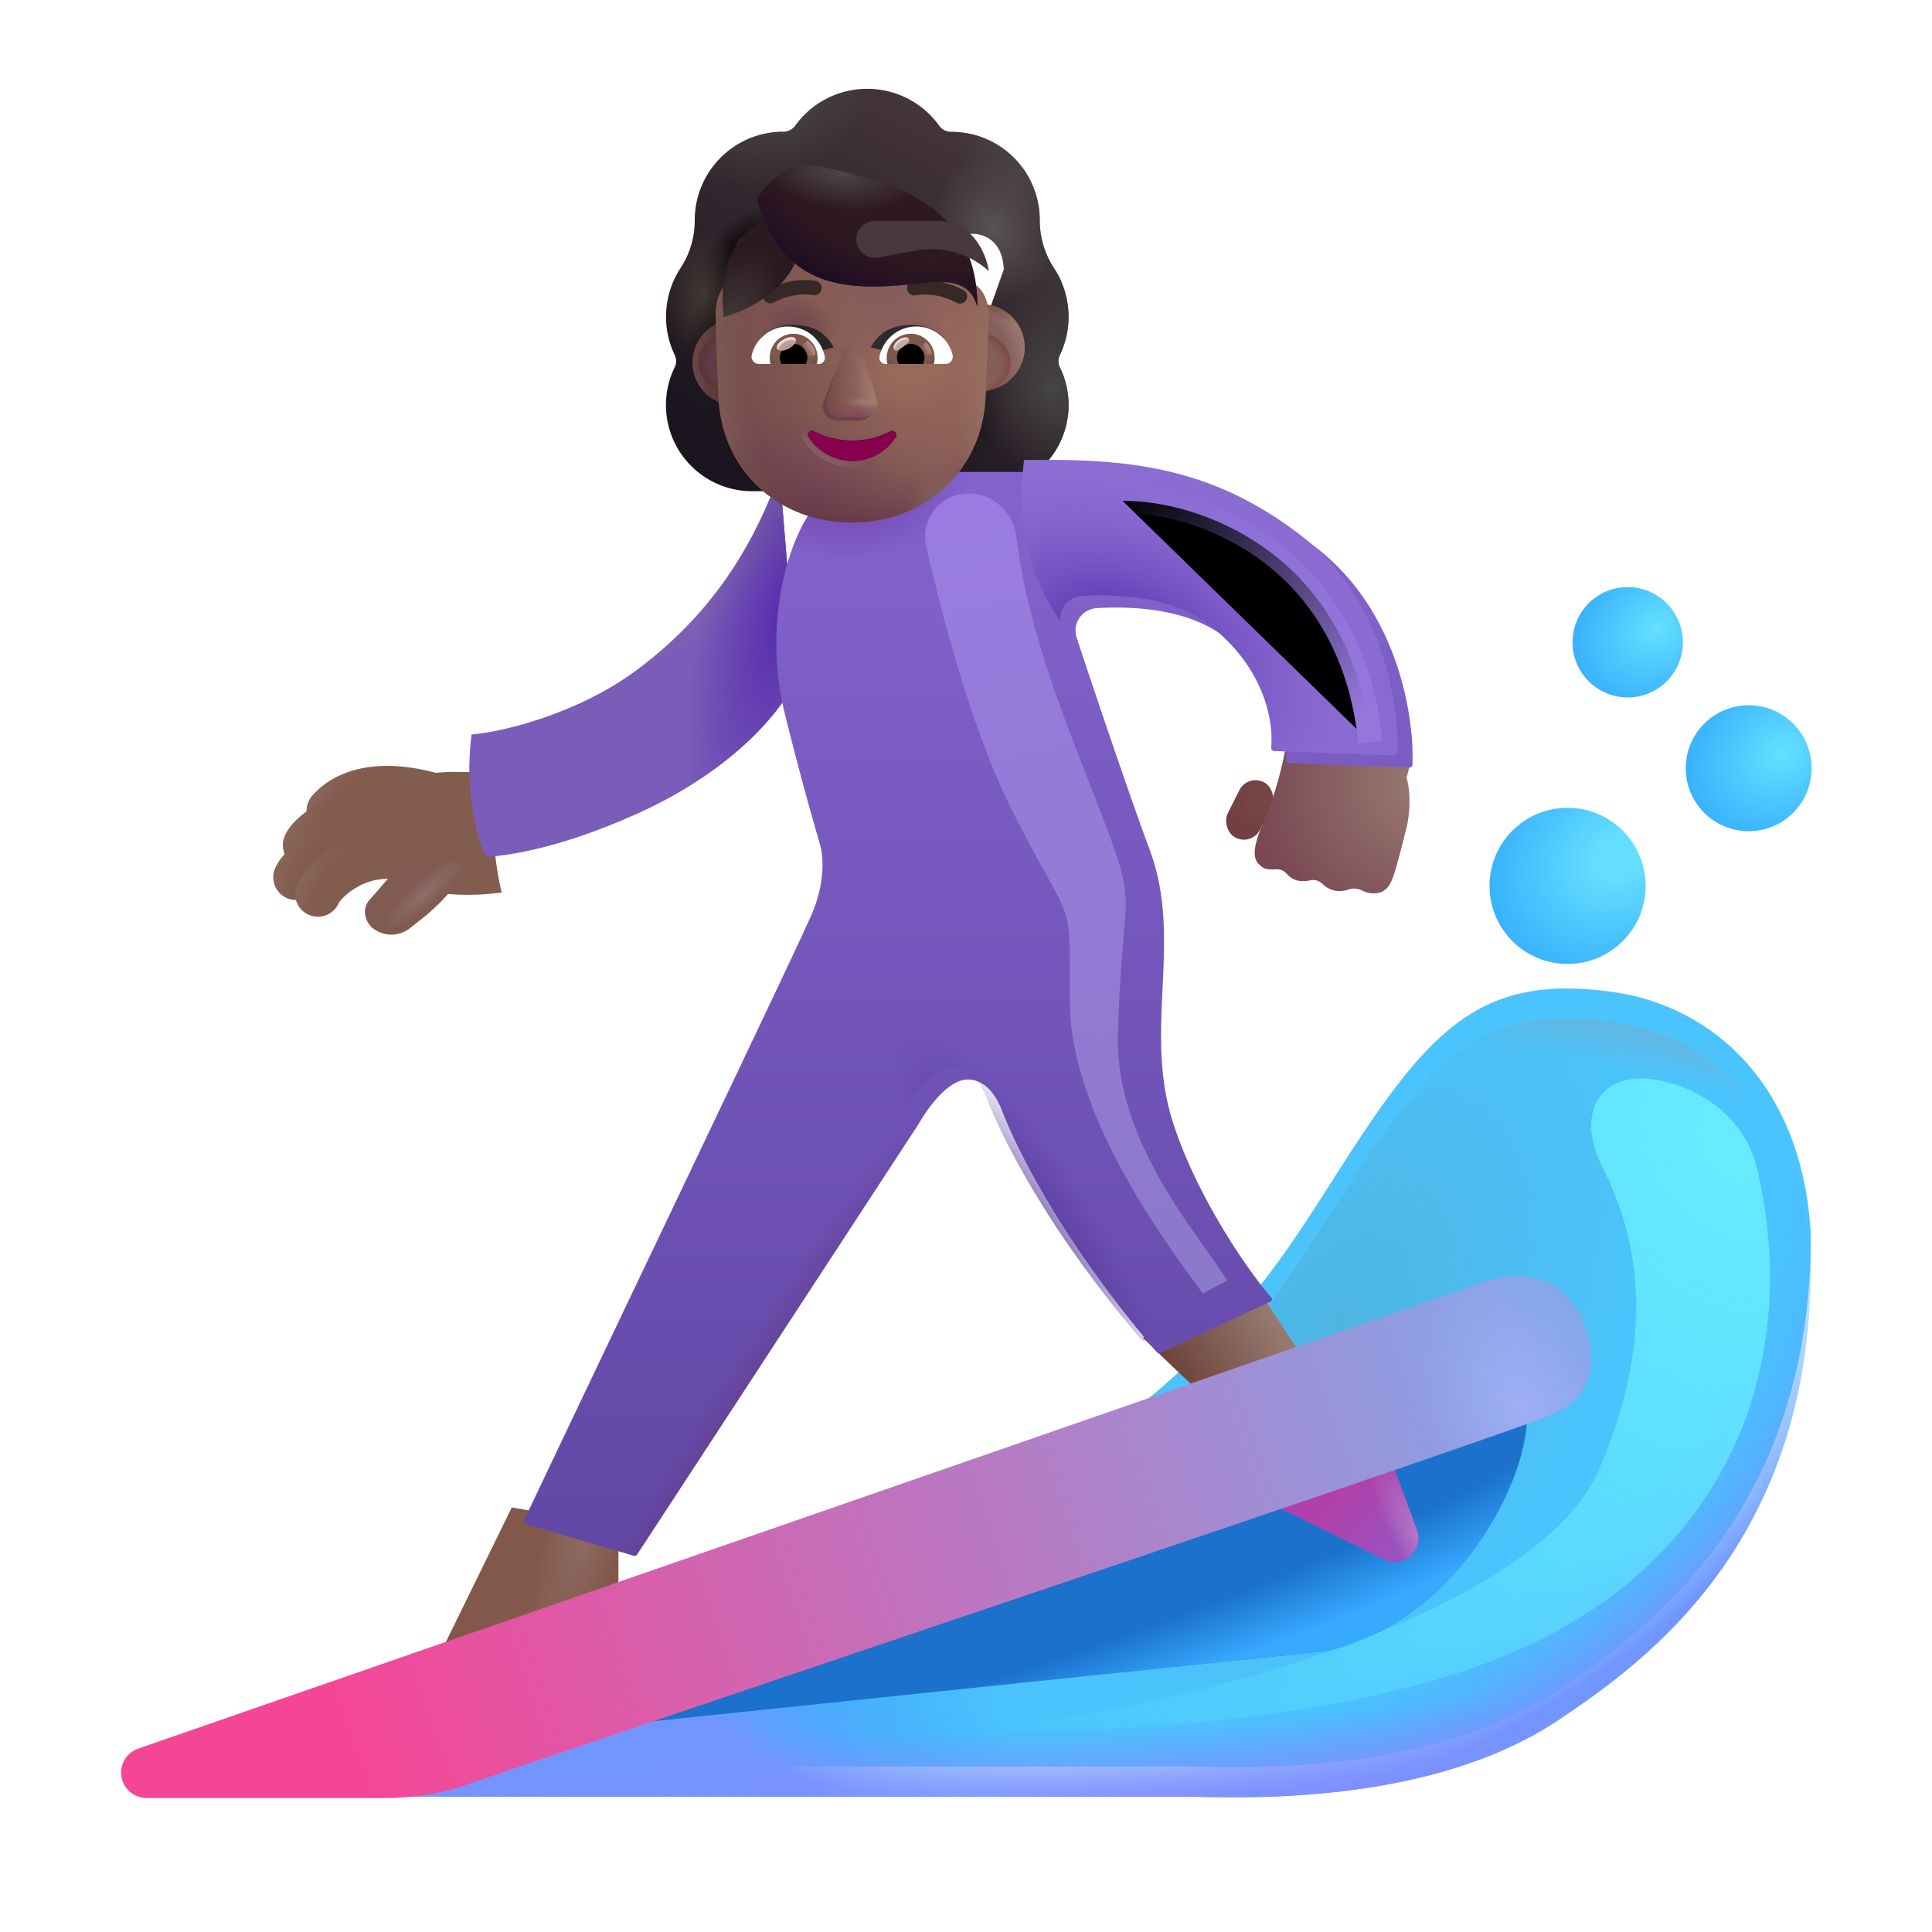 <svg width="100%" height="100%" viewBox="0 0 32 32" xmlns="http://www.w3.org/2000/svg"><g fill-rule="evenodd" clip-rule="evenodd" filter="url(#a)"><path fill="url(#b)" d="M17.304 6.63a1.44 1.44 0 0 0 .144-.633c0-.207-.043-.402-.12-.58h.003a1.4 1.4 0 0 0-.125-.227v-.001a1.44 1.44 0 0 1-.234-.787v-.004c0-.809-.656-1.465-1.465-1.465a.24.24 0 0 1-.202-.103 1.468 1.468 0 0 0-2.381 0 .25.25 0 0 1-.202.103h-.038a1.465 1.465 0 0 0-1.427 1.465v.004c0 .279-.08.553-.233.787l-.001.001a1.47 1.47 0 0 0-.098 1.44.23.23 0 0 1 0 .203 1.427 1.427 0 0 0 1.285 2.053h3.81a1.426 1.426 0 0 0 1.284-2.053.23.23 0 0 1 0-.202m-5.442-1.186h-.006l.532 1.046c.055 1.244.54 0 1.726 0s1.704 1.385 1.758.14l.505-1.419c-.024-.552-.425-.591-.505-.591h-1.43a1.72 1.72 0 0 1-1.415-.743.117.117 0 0 0-.205.023l-.036.086c-.1.249-.291.44-.528.548l-.023.009-.023.009c-.104.054-.35.217-.36.639l.005.136z"/><path fill="url(#c)" d="M17.304 6.63a1.44 1.44 0 0 0 .144-.633c0-.207-.043-.402-.12-.58h.003a1.4 1.4 0 0 0-.125-.227v-.001a1.44 1.44 0 0 1-.234-.787v-.004c0-.809-.656-1.465-1.465-1.465a.24.24 0 0 1-.202-.103 1.468 1.468 0 0 0-2.381 0 .25.25 0 0 1-.202.103h-.038a1.465 1.465 0 0 0-1.427 1.465v.004c0 .279-.08.553-.233.787l-.001.001a1.47 1.47 0 0 0-.098 1.44.23.23 0 0 1 0 .203 1.427 1.427 0 0 0 1.285 2.053h3.81a1.426 1.426 0 0 0 1.284-2.053.23.23 0 0 1 0-.202m-5.442-1.186h-.006l.532 1.046c.055 1.244.54 0 1.726 0s1.704 1.385 1.758.14l.505-1.419c-.024-.552-.425-.591-.505-.591h-1.43a1.72 1.72 0 0 1-1.415-.743.117.117 0 0 0-.205.023l-.036.086c-.1.249-.291.44-.528.548l-.023.009-.023.009c-.104.054-.35.217-.36.639l.005.136z"/><path fill="url(#d)" d="M17.304 6.63a1.44 1.44 0 0 0 .144-.633c0-.207-.043-.402-.12-.58h.003a1.4 1.4 0 0 0-.125-.227v-.001a1.44 1.44 0 0 1-.234-.787v-.004c0-.809-.656-1.465-1.465-1.465a.24.24 0 0 1-.202-.103 1.468 1.468 0 0 0-2.381 0 .25.25 0 0 1-.202.103h-.038a1.465 1.465 0 0 0-1.427 1.465v.004c0 .279-.08.553-.233.787l-.001.001a1.47 1.47 0 0 0-.098 1.44.23.23 0 0 1 0 .203 1.427 1.427 0 0 0 1.285 2.053h3.81a1.426 1.426 0 0 0 1.284-2.053.23.23 0 0 1 0-.202m-5.442-1.186h-.006l.532 1.046c.055 1.244.54 0 1.726 0s1.704 1.385 1.758.14l.505-1.419c-.024-.552-.425-.591-.505-.591h-1.43a1.72 1.72 0 0 1-1.415-.743.117.117 0 0 0-.205.023l-.036.086c-.1.249-.291.44-.528.548l-.023.009-.023.009c-.104.054-.35.217-.36.639l.005.136z"/><path fill="url(#e)" d="M17.304 6.63a1.44 1.44 0 0 0 .144-.633c0-.207-.043-.402-.12-.58h.003a1.4 1.4 0 0 0-.125-.227v-.001a1.44 1.44 0 0 1-.234-.787v-.004c0-.809-.656-1.465-1.465-1.465a.24.24 0 0 1-.202-.103 1.468 1.468 0 0 0-2.381 0 .25.25 0 0 1-.202.103h-.038a1.465 1.465 0 0 0-1.427 1.465v.004c0 .279-.08.553-.233.787l-.001.001a1.47 1.47 0 0 0-.098 1.44.23.23 0 0 1 0 .203 1.427 1.427 0 0 0 1.285 2.053h3.81a1.426 1.426 0 0 0 1.284-2.053.23.23 0 0 1 0-.202m-5.442-1.186h-.006l.532 1.046c.055 1.244.54 0 1.726 0s1.704 1.385 1.758.14l.505-1.419c-.024-.552-.425-.591-.505-.591h-1.43a1.72 1.72 0 0 1-1.415-.743.117.117 0 0 0-.205.023l-.036.086c-.1.249-.291.44-.528.548l-.023.009-.023.009c-.104.054-.35.217-.36.639l.005.136z"/><path fill="url(#f)" d="M17.304 6.63a1.44 1.44 0 0 0 .144-.633c0-.207-.043-.402-.12-.58h.003a1.4 1.4 0 0 0-.125-.227v-.001a1.44 1.44 0 0 1-.234-.787v-.004c0-.809-.656-1.465-1.465-1.465a.24.24 0 0 1-.202-.103 1.468 1.468 0 0 0-2.381 0 .25.25 0 0 1-.202.103h-.038a1.465 1.465 0 0 0-1.427 1.465v.004c0 .279-.08.553-.233.787l-.001.001a1.47 1.47 0 0 0-.098 1.44.23.23 0 0 1 0 .203 1.427 1.427 0 0 0 1.285 2.053h3.81a1.426 1.426 0 0 0 1.284-2.053.23.23 0 0 1 0-.202m-5.442-1.186h-.006l.532 1.046c.055 1.244.54 0 1.726 0s1.704 1.385 1.758.14l.505-1.419c-.024-.552-.425-.591-.505-.591h-1.43a1.72 1.72 0 0 1-1.415-.743.117.117 0 0 0-.205.023l-.036.086c-.1.249-.291.44-.528.548l-.023.009-.023.009c-.104.054-.35.217-.36.639l.005.136z"/><path fill="url(#g)" d="M17.304 6.63a1.44 1.44 0 0 0 .144-.633c0-.207-.043-.402-.12-.58h.003a1.4 1.4 0 0 0-.125-.227v-.001a1.44 1.44 0 0 1-.234-.787v-.004c0-.809-.656-1.465-1.465-1.465a.24.24 0 0 1-.202-.103 1.468 1.468 0 0 0-2.381 0 .25.25 0 0 1-.202.103h-.038a1.465 1.465 0 0 0-1.427 1.465v.004c0 .279-.08.553-.233.787l-.001.001a1.47 1.47 0 0 0-.098 1.44.23.23 0 0 1 0 .203 1.427 1.427 0 0 0 1.285 2.053h3.81a1.426 1.426 0 0 0 1.284-2.053.23.23 0 0 1 0-.202m-5.442-1.186h-.006l.532 1.046c.055 1.244.54 0 1.726 0s1.704 1.385 1.758.14l.505-1.419c-.024-.552-.425-.591-.505-.591h-1.43a1.72 1.72 0 0 1-1.415-.743.117.117 0 0 0-.205.023l-.036.086c-.1.249-.291.44-.528.548l-.023.009-.023.009c-.104.054-.35.217-.36.639l.005.136z"/><path fill="url(#h)" d="M17.304 6.63a1.44 1.44 0 0 0 .144-.633c0-.207-.043-.402-.12-.58h.003a1.4 1.4 0 0 0-.125-.227v-.001a1.44 1.44 0 0 1-.234-.787v-.004c0-.809-.656-1.465-1.465-1.465a.24.24 0 0 1-.202-.103 1.468 1.468 0 0 0-2.381 0 .25.25 0 0 1-.202.103h-.038a1.465 1.465 0 0 0-1.427 1.465v.004c0 .279-.08.553-.233.787l-.001.001a1.47 1.47 0 0 0-.098 1.44.23.23 0 0 1 0 .203 1.427 1.427 0 0 0 1.285 2.053h3.81a1.426 1.426 0 0 0 1.284-2.053.23.23 0 0 1 0-.202m-5.442-1.186h-.006l.532 1.046c.055 1.244.54 0 1.726 0s1.704 1.385 1.758.14l.505-1.419c-.024-.552-.425-.591-.505-.591h-1.43a1.72 1.72 0 0 1-1.415-.743.117.117 0 0 0-.205.023l-.036.086c-.1.249-.291.44-.528.548l-.023.009-.023.009c-.104.054-.35.217-.36.639l.005.136z"/><path fill="url(#i)" d="M17.304 6.63a1.44 1.44 0 0 0 .144-.633c0-.207-.043-.402-.12-.58h.003a1.4 1.4 0 0 0-.125-.227v-.001a1.44 1.44 0 0 1-.234-.787v-.004c0-.809-.656-1.465-1.465-1.465a.24.24 0 0 1-.202-.103 1.468 1.468 0 0 0-2.381 0 .25.25 0 0 1-.202.103h-.038a1.465 1.465 0 0 0-1.427 1.465v.004c0 .279-.08.553-.233.787l-.001.001a1.47 1.47 0 0 0-.098 1.44.23.23 0 0 1 0 .203 1.427 1.427 0 0 0 1.285 2.053h3.81a1.426 1.426 0 0 0 1.284-2.053.23.23 0 0 1 0-.202m-5.442-1.186h-.006l.532 1.046c.055 1.244.54 0 1.726 0s1.704 1.385 1.758.14l.505-1.419c-.024-.552-.425-.591-.505-.591h-1.43a1.72 1.72 0 0 1-1.415-.743.117.117 0 0 0-.205.023l-.036.086c-.1.249-.291.44-.528.548l-.023.009-.023.009c-.104.054-.35.217-.36.639l.005.136z"/><path fill="url(#j)" d="M17.304 6.63a1.44 1.44 0 0 0 .144-.633c0-.207-.043-.402-.12-.58h.003a1.4 1.4 0 0 0-.125-.227v-.001a1.44 1.44 0 0 1-.234-.787v-.004c0-.809-.656-1.465-1.465-1.465a.24.24 0 0 1-.202-.103 1.468 1.468 0 0 0-2.381 0 .25.25 0 0 1-.202.103h-.038a1.465 1.465 0 0 0-1.427 1.465v.004c0 .279-.08.553-.233.787l-.001.001a1.47 1.47 0 0 0-.098 1.44.23.23 0 0 1 0 .203 1.427 1.427 0 0 0 1.285 2.053h3.81a1.426 1.426 0 0 0 1.284-2.053.23.23 0 0 1 0-.202m-5.442-1.186h-.006l.532 1.046c.055 1.244.54 0 1.726 0s1.704 1.385 1.758.14l.505-1.419c-.024-.552-.425-.591-.505-.591h-1.43a1.72 1.72 0 0 1-1.415-.743.117.117 0 0 0-.205.023l-.036.086c-.1.249-.291.44-.528.548l-.023.009-.023.009c-.104.054-.35.217-.36.639l.005.136z"/><path fill="url(#k)" d="M17.304 6.63a1.44 1.44 0 0 0 .144-.633c0-.207-.043-.402-.12-.58h.003a1.4 1.4 0 0 0-.125-.227v-.001a1.44 1.44 0 0 1-.234-.787v-.004c0-.809-.656-1.465-1.465-1.465a.24.24 0 0 1-.202-.103 1.468 1.468 0 0 0-2.381 0 .25.25 0 0 1-.202.103h-.038a1.465 1.465 0 0 0-1.427 1.465v.004c0 .279-.08.553-.233.787l-.001.001a1.47 1.47 0 0 0-.098 1.44.23.23 0 0 1 0 .203 1.427 1.427 0 0 0 1.285 2.053h3.81a1.426 1.426 0 0 0 1.284-2.053.23.23 0 0 1 0-.202m-5.442-1.186h-.006l.532 1.046c.055 1.244.54 0 1.726 0s1.704 1.385 1.758.14l.505-1.419c-.024-.552-.425-.591-.505-.591h-1.43a1.72 1.72 0 0 1-1.415-.743.117.117 0 0 0-.205.023l-.036.086c-.1.249-.291.44-.528.548l-.023.009-.023.009c-.104.054-.35.217-.36.639l.005.136z"/><path fill="url(#l)" d="M17.304 6.63a1.44 1.44 0 0 0 .144-.633c0-.207-.043-.402-.12-.58h.003a1.4 1.4 0 0 0-.125-.227v-.001a1.44 1.44 0 0 1-.234-.787v-.004c0-.809-.656-1.465-1.465-1.465a.24.24 0 0 1-.202-.103 1.468 1.468 0 0 0-2.381 0 .25.25 0 0 1-.202.103h-.038a1.465 1.465 0 0 0-1.427 1.465v.004c0 .279-.08.553-.233.787l-.001.001a1.47 1.47 0 0 0-.098 1.44.23.23 0 0 1 0 .203 1.427 1.427 0 0 0 1.285 2.053h3.81a1.426 1.426 0 0 0 1.284-2.053.23.23 0 0 1 0-.202m-5.442-1.186h-.006l.532 1.046c.055 1.244.54 0 1.726 0s1.704 1.385 1.758.14l.505-1.419c-.024-.552-.425-.591-.505-.591h-1.43a1.72 1.72 0 0 1-1.415-.743.117.117 0 0 0-.205.023l-.036.086c-.1.249-.291.44-.528.548l-.023.009-.023.009c-.104.054-.35.217-.36.639l.005.136z"/></g><g filter="url(#m)"><path fill="#4BC4FD" d="M19.75 29.759H6.017c3.433-1.326 10.769-4.346 12.657-5.818 2.359-1.84 2.937-3.291 4.109-4.976s2.062-2.293 3.922-2.036c1.691.235 3.164 1.575 3.289 4.04 0 4.593-2.74 6.555-4.164 7.51-1.907 1.28-4.625 1.327-6.078 1.28"/><path fill="url(#n)" d="M19.75 29.759H6.017c3.433-1.326 10.769-4.346 12.657-5.818 2.359-1.84 2.937-3.291 4.109-4.976s2.062-2.293 3.922-2.036c1.691.235 3.164 1.575 3.289 4.04 0 4.593-2.74 6.555-4.164 7.51-1.907 1.28-4.625 1.327-6.078 1.28"/></g><path fill="url(#o)" d="M19.75 29.759H6.017c3.433-1.326 10.769-4.346 12.657-5.818 2.359-1.84 2.937-3.291 4.109-4.976s2.062-2.293 3.922-2.036c1.691.235 3.164 1.575 3.289 4.04 0 4.593-2.74 6.555-4.164 7.51-1.907 1.28-4.625 1.327-6.078 1.28"/><path fill="url(#p)" d="M19.75 29.759H6.017c3.433-1.326 10.769-4.346 12.657-5.818 2.359-1.84 2.937-3.291 4.109-4.976s2.062-2.293 3.922-2.036c1.691.235 3.164 1.575 3.289 4.04 0 4.593-2.74 6.555-4.164 7.51-1.907 1.28-4.625 1.327-6.078 1.28"/><path fill="url(#q)" d="M19.75 29.759H6.017c3.433-1.326 10.769-4.346 12.657-5.818 2.359-1.84 2.937-3.291 4.109-4.976s2.062-2.293 3.922-2.036c1.691.235 3.164 1.575 3.289 4.04 0 4.593-2.74 6.555-4.164 7.51-1.907 1.28-4.625 1.327-6.078 1.28"/><path fill="url(#r)" d="M19.75 29.759H6.017c3.433-1.326 10.769-4.346 12.657-5.818 2.359-1.84 2.937-3.291 4.109-4.976s2.062-2.293 3.922-2.036c1.691.235 3.164 1.575 3.289 4.04 0 4.593-2.74 6.555-4.164 7.51-1.907 1.28-4.625 1.327-6.078 1.28"/><g filter="url(#s)"><path fill="#1B71CC" d="m21.985 27.344-14.375 1.5c4.687-2.24 11.938-4.407 14.375-6.188 1.826-1.334 2.896-1.2 3.281.563.219 1-1.031 3.624-3.281 4.124"/><path fill="url(#t)" d="m21.985 27.344-14.375 1.5c4.687-2.24 11.938-4.407 14.375-6.188 1.826-1.334 2.896-1.2 3.281.563.219 1-1.031 3.624-3.281 4.124"/></g><path fill="#81584A" d="m7.305 27.36 1.172-2.392 1.766.305v1.04z"/><path fill="url(#u)" d="m7.305 27.36 1.172-2.392 1.766.305v1.04z"/><path fill="url(#v)" d="M19.837 23.023a29 29 0 0 1-.907-.867l1.867-.883c.075.131.51.8.72 1.117z"/><path fill="url(#w)" d="m23.469 25.338-.422-1.143-2.351.536 2.225 1.1a.396.396 0 0 0 .547-.493"/><path fill="url(#x)" d="m23.469 25.338-.422-1.143-2.351.536 2.225 1.1a.396.396 0 0 0 .547-.493"/><g filter="url(#y)"><path fill="url(#z)" d="M24.458 21.273 2.29 28.962a.421.421 0 0 0 .138.819h3.948c.487 0 .968-.099 1.156-.156 5.922-2.016 17.406-5.86 18.176-6.2.443-.195.511-.378.605-.627v-.001c.094-.25.047-1.032-.5-1.454-.437-.337-1.105-.184-1.355-.07"/><path fill="url(#A)" d="M24.458 21.273 2.29 28.962a.421.421 0 0 0 .138.819h3.948c.487 0 .968-.099 1.156-.156 5.922-2.016 17.406-5.86 18.176-6.2.443-.195.511-.378.605-.627v-.001c.094-.25.047-1.032-.5-1.454-.437-.337-1.105-.184-1.355-.07"/></g><g filter="url(#B)"><circle cx="25.864" cy="14.773" r="1.293" fill="url(#C)"/></g><g filter="url(#D)"><circle cx="28.864" cy="12.824" r="1.043" fill="url(#E)"/></g><g filter="url(#F)"><circle cx="26.86" cy="10.738" r=".914" fill="url(#G)"/></g><rect width=".599" height="1.031" x="20.662" y="12.82" fill="url(#H)" rx=".299" transform="rotate(26.595 20.662 12.82)"/><g filter="url(#I)"><path fill="url(#J)" d="M20.68 13.86c.256-.588.373-1.22.399-1.462l2.047.024c.046.269-.04.583-.079.703.088.322.037.687 0 .829-.054.225-.178.713-.238.86-.074.183-.183.246-.348.23a.4.4 0 0 1-.148-.043.3.3 0 0 0-.23-.018.43.43 0 0 1-.227.018.43.43 0 0 1-.204-.112.22.22 0 0 0-.195-.06.5.5 0 0 1-.226.004.36.36 0 0 1-.172-.115.22.22 0 0 0-.175-.07c-.085.007-.183.002-.235-.041-.098-.082-.219-.176.031-.747"/></g><path fill="#825C4D" d="M7.602 12.787h.594c-.106.669.012 1.608.114 1.996-1.006.132-1.637-.108-1.856-.246l-.11-1.461c.332-.256.977-.3 1.258-.29"/><g filter="url(#K)"><path fill="#7A5CB9" d="M10.684 11.707c-.967.714-2.204 1.017-2.723 1.058-.13 1 .107 1.771.243 2.032.3-.028 1.148-.11 2.5-.72 1.679-.756 2.458-1.803 2.64-2.245l-.28-3.387c-.376 1.031-1.005 2.246-2.38 3.262"/><path fill="url(#L)" d="M10.684 11.707c-.967.714-2.204 1.017-2.723 1.058-.13 1 .107 1.771.243 2.032.3-.028 1.148-.11 2.5-.72 1.679-.756 2.458-1.803 2.64-2.245l-.28-3.387c-.376 1.031-1.005 2.246-2.38 3.262"/><path fill="url(#M)" d="M10.684 11.707c-.967.714-2.204 1.017-2.723 1.058-.13 1 .107 1.771.243 2.032.3-.028 1.148-.11 2.5-.72 1.679-.756 2.458-1.803 2.64-2.245l-.28-3.387c-.376 1.031-1.005 2.246-2.38 3.262"/></g><g filter="url(#N)"><path fill="url(#O)" d="M12.759 11.664c-.432-1.715.169-3.162.507-3.485l2.344-.562h1.742c1.524 0 2.822.189 4.203 1.258 1.354 1.047 1.622 2.8 1.589 3.592a.05.05 0 0 1-.051.047l-1.989-.075a.05.05 0 0 1-.049-.058c.038-.37-.066-1.273-1-2.014-.606-.481-1.519-.532-2.146-.494a.373.373 0 0 0-.323.498c.316.955.84 2.513 1.212 3.52.546 1.484-.11 2.952.375 4.484.377 1.192 1.203 2.418 1.636 2.92a.04.04 0 0 1-.013.063l-1.834.852a.04.04 0 0 1-.048-.01c-1.848-2.157-2.5-3.826-2.562-3.99-.062-.163-.23-.53-.574-.53-.275 0-.59.351-.809.73l-4.667 7.137a.05.05 0 0 1-.056.02l-1.783-.52a.05.05 0 0 1-.032-.068c1.499-3.163 4.542-9.51 4.773-10.057.21-.5.181-.917.14-1.086-.03-.13-.218-.711-.585-2.172"/><path fill="url(#P)" d="M12.759 11.664c-.432-1.715.169-3.162.507-3.485l2.344-.562h1.742c1.524 0 2.822.189 4.203 1.258 1.354 1.047 1.622 2.8 1.589 3.592a.05.05 0 0 1-.051.047l-1.989-.075a.05.05 0 0 1-.049-.058c.038-.37-.066-1.273-1-2.014-.606-.481-1.519-.532-2.146-.494a.373.373 0 0 0-.323.498c.316.955.84 2.513 1.212 3.52.546 1.484-.11 2.952.375 4.484.377 1.192 1.203 2.418 1.636 2.92a.04.04 0 0 1-.013.063l-1.834.852a.04.04 0 0 1-.048-.01c-1.848-2.157-2.5-3.826-2.562-3.99-.062-.163-.23-.53-.574-.53-.275 0-.59.351-.809.73l-4.667 7.137a.05.05 0 0 1-.056.02l-1.783-.52a.05.05 0 0 1-.032-.068c1.499-3.163 4.542-9.51 4.773-10.057.21-.5.181-.917.14-1.086-.03-.13-.218-.711-.585-2.172"/><path fill="url(#Q)" d="M12.759 11.664c-.432-1.715.169-3.162.507-3.485l2.344-.562h1.742c1.524 0 2.822.189 4.203 1.258 1.354 1.047 1.622 2.8 1.589 3.592a.05.05 0 0 1-.051.047l-1.989-.075a.05.05 0 0 1-.049-.058c.038-.37-.066-1.273-1-2.014-.606-.481-1.519-.532-2.146-.494a.373.373 0 0 0-.323.498c.316.955.84 2.513 1.212 3.52.546 1.484-.11 2.952.375 4.484.377 1.192 1.203 2.418 1.636 2.92a.04.04 0 0 1-.013.063l-1.834.852a.04.04 0 0 1-.048-.01c-1.848-2.157-2.5-3.826-2.562-3.99-.062-.163-.23-.53-.574-.53-.275 0-.59.351-.809.73l-4.667 7.137a.05.05 0 0 1-.056.02l-1.783-.52a.05.05 0 0 1-.032-.068c1.499-3.163 4.542-9.51 4.773-10.057.21-.5.181-.917.14-1.086-.03-.13-.218-.711-.585-2.172"/></g><path fill="url(#R)" d="M12.759 11.664c-.432-1.715.169-3.162.507-3.485l2.344-.562h1.742c1.524 0 2.822.189 4.203 1.258 1.354 1.047 1.622 2.8 1.589 3.592a.05.05 0 0 1-.051.047l-1.989-.075a.05.05 0 0 1-.049-.058c.038-.37-.066-1.273-1-2.014-.606-.481-1.519-.532-2.146-.494a.373.373 0 0 0-.323.498c.316.955.84 2.513 1.212 3.52.546 1.484-.11 2.952.375 4.484.377 1.192 1.203 2.418 1.636 2.92a.04.04 0 0 1-.013.063l-1.834.852a.04.04 0 0 1-.048-.01c-1.848-2.157-2.5-3.826-2.562-3.99-.062-.163-.23-.53-.574-.53-.275 0-.59.351-.809.73l-4.667 7.137a.05.05 0 0 1-.056.02l-1.783-.52a.05.05 0 0 1-.032-.068c1.499-3.163 4.542-9.51 4.773-10.057.21-.5.181-.917.14-1.086-.03-.13-.218-.711-.585-2.172"/><path fill="url(#S)" d="M17.568 10.289a.37.37 0 0 1 .34-.416c.628-.038 1.541.013 2.147.494.934.74 1.038 1.643 1 2.014-.003.03.02.057.05.058l1.987.075c.028 0 .05-.02.052-.047.033-.793-.235-2.545-1.589-3.592-1.381-1.069-2.68-1.258-4.203-1.258h-.39c-.157 1.285.25 2.193.606 2.672"/><path fill="url(#T)" d="M17.568 10.289a.37.37 0 0 1 .34-.416c.628-.038 1.541.013 2.147.494.934.74 1.038 1.643 1 2.014-.003.03.02.057.05.058l1.987.075c.028 0 .05-.02.052-.047.033-.793-.235-2.545-1.589-3.592-1.381-1.069-2.68-1.258-4.203-1.258h-.39c-.157 1.285.25 2.193.606 2.672"/><path fill="#825C4D" fill-rule="evenodd" d="M7.127 13.555c-.941-.284-1.295.01-1.388.119a.375.375 0 1 1-.57-.488c.328-.383 1.014-.699 2.174-.35a.375.375 0 1 1-.216.719" clip-rule="evenodd"/><path fill="url(#U)" fill-rule="evenodd" d="M7.127 13.555c-.941-.284-1.295.01-1.388.119a.375.375 0 1 1-.57-.488c.328-.383 1.014-.699 2.174-.35a.375.375 0 1 1-.216.719" clip-rule="evenodd"/><path fill="#825C4D" fill-rule="evenodd" d="M5.404 14.15v.001s.02-.028.083-.08a2.09 2.09 0 0 1 1.279-.412.375.375 0 0 0 .024-.749 2.84 2.84 0 0 0-1.323.295c-.176.087-.33.185-.452.284-.11.09-.234.211-.296.355a.375.375 0 0 0 .685.306" clip-rule="evenodd"/><path fill="url(#V)" fill-rule="evenodd" d="M5.404 14.15v.001s.02-.028.083-.08a2.09 2.09 0 0 1 1.279-.412.375.375 0 0 0 .024-.749 2.84 2.84 0 0 0-1.323.295c-.176.087-.33.185-.452.284-.11.09-.234.211-.296.355a.375.375 0 0 0 .685.306" clip-rule="evenodd"/><path fill="#825C4D" fill-rule="evenodd" d="M5.25 14.678q-.005.006-.002.001a.375.375 0 0 1-.69-.296c.056-.129.165-.253.27-.354.116-.11.265-.224.438-.328a2.5 2.5 0 0 1 1.336-.369.375.375 0 1 1-.023.75 1.73 1.73 0 0 0-.927.262 1.8 1.8 0 0 0-.307.23c-.06.056-.087.093-.095.104" clip-rule="evenodd"/><path fill="url(#W)" fill-rule="evenodd" d="M5.25 14.678q-.005.006-.002.001a.375.375 0 0 1-.69-.296c.056-.129.165-.253.27-.354.116-.11.265-.224.438-.328a2.5 2.5 0 0 1 1.336-.369.375.375 0 1 1-.023.75 1.73 1.73 0 0 0-.927.262 1.8 1.8 0 0 0-.307.23c-.06.056-.087.093-.095.104" clip-rule="evenodd"/><path fill="#825C4D" fill-rule="evenodd" d="M5.611 14.956a.375.375 0 0 1-.69-.295c.093-.216.328-.446.6-.605a1.76 1.76 0 0 1 1.119-.236.375.375 0 1 1-.099.743 1 1 0 0 0-.641.14 1 1 0 0 0-.215.164.5.5 0 0 0-.074.089" clip-rule="evenodd"/><path fill="url(#X)" fill-rule="evenodd" d="M5.611 14.956a.375.375 0 0 1-.69-.295c.093-.216.328-.446.6-.605a1.76 1.76 0 0 1 1.119-.236.375.375 0 1 1-.099.743 1 1 0 0 0-.641.14 1 1 0 0 0-.215.164.5.5 0 0 0-.074.089" clip-rule="evenodd"/><path fill="#815B52" d="M6.126 14.898c.125-.137.398-.46.52-.605.23 0 .91-.067 1.198-.098-.39.715-.84 1.004-1.074 1.195-.316.211-.605 0-.644-.066-.047-.047-.157-.254 0-.426"/><path fill="url(#Y)" d="M6.126 14.898c.125-.137.398-.46.52-.605.23 0 .91-.067 1.198-.098-.39.715-.84 1.004-1.074 1.195-.316.211-.605 0-.644-.066-.047-.047-.157-.254 0-.426"/><g filter="url(#Z)"><path fill="url(#aa)" d="M26.485 24.344c.981-2.279.626-3.887.055-5.014-.474-.936-.003-1.662 1.018-1.42.737.173 1.364.693 1.54 1.43.721 3.025-.313 6.182-3.582 7.816-2.95 1.475-7.854 1.594-9.937 1.469 3 0 9.804-1.722 10.906-4.282"/></g><g filter="url(#ab)"><path fill="url(#ac)" d="M16.782 13.46c-.65-1.28-1.166-3.184-1.443-4.422a.714.714 0 0 1 .588-.856c.447-.075.855.271.91.722.205 1.698.95 3.373 1.445 4.682.578 1.531.312 1.062.234 3.516-.057 1.78 1.266 3.25 1.813 4.109l-.407.21c-.609-.827-2.203-2.944-2.203-4.85 0-1.792.063-1.141-.937-3.11"/></g><g filter="url(#ad)"><path stroke="url(#ae)" stroke-width=".4" d="M18.594 8.297c1.209-.021 3.782.828 4.104 4"/></g><g filter="url(#af)"><path fill="url(#ag)" d="M12.035 6.72a.714.714 0 1 0 0-1.43.714.714 0 0 0 0 1.43"/></g><g filter="url(#ah)"><path fill="url(#ai)" d="M16.258 6.72a.714.714 0 1 0 0-1.43.714.714 0 0 0 0 1.43"/><path fill="url(#aj)" d="M16.258 6.72a.714.714 0 1 0 0-1.43.714.714 0 0 0 0 1.43"/></g><g filter="url(#ak)"><path fill="#845F59" d="M16.258 6.482a.477.477 0 1 0 0-.954.477.477 0 0 0 0 .954"/><path fill="url(#al)" d="M16.258 6.482a.477.477 0 1 0 0-.954.477.477 0 0 0 0 .954"/></g><g filter="url(#am)"><path fill="#5F3C45" d="M12.043 6.482a.477.477 0 1 0 0-.954.477.477 0 0 0 0 .954"/><path fill="url(#an)" d="M12.043 6.482a.477.477 0 1 0 0-.954.477.477 0 0 0 0 .954"/></g><path fill="url(#ao)" d="M11.856 5.444h.006l-.005-.117-.004-.136c.009-.422.255-.585.36-.639l.022-.01.023-.008c.237-.109.428-.3.528-.548l.036-.086c.037-.086.15-.1.205-.023.319.467.852.743 1.416.743h1.43c.08 0 .48.039.504.591l-.053 1.365c-.055 1.244-1.026 2.079-2.212 2.079s-2.158-.835-2.212-2.08z"/><path fill="url(#ap)" d="M11.856 5.444h.006l-.005-.117-.004-.136c.009-.422.255-.585.36-.639l.022-.01.023-.008c.237-.109.428-.3.528-.548l.036-.086c.037-.086.15-.1.205-.023.319.467.852.743 1.416.743h1.43c.08 0 .48.039.504.591l-.053 1.365c-.055 1.244-1.026 2.079-2.212 2.079s-2.158-.835-2.212-2.08z"/><path fill="url(#aq)" d="M11.856 5.444h.006l-.005-.117-.004-.136c.009-.422.255-.585.36-.639l.022-.01.023-.008c.237-.109.428-.3.528-.548l.036-.086c.037-.086.15-.1.205-.023.319.467.852.743 1.416.743h1.43c.08 0 .48.039.504.591l-.053 1.365c-.055 1.244-1.026 2.079-2.212 2.079s-2.158-.835-2.212-2.08z"/><path fill="url(#ar)" d="M11.856 5.444h.006l-.005-.117-.004-.136c.009-.422.255-.585.36-.639l.022-.01.023-.008c.237-.109.428-.3.528-.548l.036-.086c.037-.086.15-.1.205-.023.319.467.852.743 1.416.743h1.43c.08 0 .48.039.504.591l-.053 1.365c-.055 1.244-1.026 2.079-2.212 2.079s-2.158-.835-2.212-2.08z"/><path fill="url(#as)" d="M11.856 5.444h.006l-.005-.117-.004-.136c.009-.422.255-.585.36-.639l.022-.01.023-.008c.237-.109.428-.3.528-.548l.036-.086c.037-.086.15-.1.205-.023.319.467.852.743 1.416.743h1.43c.08 0 .48.039.504.591l-.053 1.365c-.055 1.244-1.026 2.079-2.212 2.079s-2.158-.835-2.212-2.08z"/><path fill="url(#at)" d="M11.856 5.444h.006l-.005-.117-.004-.136c.009-.422.255-.585.36-.639l.022-.01.023-.008c.237-.109.428-.3.528-.548l.036-.086c.037-.086.15-.1.205-.023.319.467.852.743 1.416.743h1.43c.08 0 .48.039.504.591l-.053 1.365c-.055 1.244-1.026 2.079-2.212 2.079s-2.158-.835-2.212-2.08z"/><path fill="url(#au)" d="M11.856 5.444h.006l-.005-.117-.004-.136c.009-.422.255-.585.36-.639l.022-.01.023-.008c.237-.109.428-.3.528-.548l.036-.086c.037-.086.15-.1.205-.023.319.467.852.743 1.416.743h1.43c.08 0 .48.039.504.591l-.053 1.365c-.055 1.244-1.026 2.079-2.212 2.079s-2.158-.835-2.212-2.08z"/><path fill="url(#av)" d="M11.856 5.444h.006l-.005-.117-.004-.136c.009-.422.255-.585.36-.639l.022-.01.023-.008c.237-.109.428-.3.528-.548l.036-.086c.037-.086.15-.1.205-.023.319.467.852.743 1.416.743h1.43c.08 0 .48.039.504.591l-.053 1.365c-.055 1.244-1.026 2.079-2.212 2.079s-2.158-.835-2.212-2.08z"/><path fill="url(#aw)" d="M11.856 5.444h.006l-.005-.117-.004-.136c.009-.422.255-.585.36-.639l.022-.01.023-.008c.237-.109.428-.3.528-.548l.036-.086c.037-.086.15-.1.205-.023.319.467.852.743 1.416.743h1.43c.08 0 .48.039.504.591l-.053 1.365c-.055 1.244-1.026 2.079-2.212 2.079s-2.158-.835-2.212-2.08z"/><path fill="url(#ax)" d="M11.856 5.444h.006l-.005-.117-.004-.136c.009-.422.255-.585.36-.639l.022-.01.023-.008c.237-.109.428-.3.528-.548l.036-.086c.037-.086.15-.1.205-.023.319.467.852.743 1.416.743h1.43c.08 0 .48.039.504.591l-.053 1.365c-.055 1.244-1.026 2.079-2.212 2.079s-2.158-.835-2.212-2.08z"/><path fill="url(#ay)" d="M11.856 5.444h.006l-.005-.117-.004-.136c.009-.422.255-.585.36-.639l.022-.01.023-.008c.237-.109.428-.3.528-.548l.036-.086c.037-.086.15-.1.205-.023.319.467.852.743 1.416.743h1.43c.08 0 .48.039.504.591l-.053 1.365c-.055 1.244-1.026 2.079-2.212 2.079s-2.158-.835-2.212-2.08z"/><g filter="url(#az)"><path fill="#70404A" d="m13.94 5.906-.303.755a.24.24 0 0 0 .231.31h.35a.24.24 0 0 0 .23-.31l-.236-.755c-.05-.167-.219-.167-.272 0"/></g><g filter="url(#aA)"><path fill="#8A6058" d="m13.945 5.844-.236.755a.24.24 0 0 0 .231.31h.35a.24.24 0 0 0 .23-.31l-.236-.755c-.05-.167-.286-.167-.34 0"/><path fill="url(#aB)" d="m13.945 5.844-.236.755a.24.24 0 0 0 .231.31h.35a.24.24 0 0 0 .23-.31l-.236-.755c-.05-.167-.286-.167-.34 0"/><path fill="url(#aC)" d="m13.945 5.844-.236.755a.24.24 0 0 0 .231.31h.35a.24.24 0 0 0 .23-.31l-.236-.755c-.05-.167-.286-.167-.34 0"/><path fill="url(#aD)" d="m13.945 5.844-.236.755a.24.24 0 0 0 .231.31h.35a.24.24 0 0 0 .23-.31l-.236-.755c-.05-.167-.286-.167-.34 0"/><path fill="url(#aE)" d="m13.945 5.844-.236.755a.24.24 0 0 0 .231.31h.35a.24.24 0 0 0 .23-.31l-.236-.755c-.05-.167-.286-.167-.34 0"/></g><g filter="url(#aF)"><path stroke="url(#aG)" stroke-width=".2" d="M14.115 7.297c-.232 0-.449-.055-.631-.153-.063-.032-.13.04-.09.098a.858.858 0 0 0 1.442 0c.04-.06-.028-.13-.09-.098a1.34 1.34 0 0 1-.631.153Z"/></g><path fill="#88014F" d="M14.115 7.297c-.232 0-.449-.055-.631-.153-.063-.032-.13.04-.09.098a.858.858 0 0 0 1.442 0c.04-.06-.028-.13-.09-.098a1.34 1.34 0 0 1-.631.153"/><g filter="url(#aH)"><path fill="#2D2B2E" d="M14.622 5.752c.118-.207.297-.37.682-.37.169 0 .332.046.476.163.12.096.104.22.011.266l-.246.14c-.29-.093-.61-.105-.923-.199"/></g><g filter="url(#aI)"><path fill="#272528" d="M13.608 5.752c-.118-.207-.297-.37-.683-.37a.74.74 0 0 0-.476.163c-.12.096-.103.22-.01.266l.246.14c.29-.093.61-.105.923-.199"/></g><g filter="url(#aJ)"><path fill="#352827" d="M12.606 5.216h-.002a.12.12 0 0 1-.122-.203l.002-.002.004-.002.015-.008.051-.026c.044-.021.106-.048.182-.072.151-.048.362-.089.59-.048a.12.12 0 0 1-.042.234c-.177-.031-.347 0-.475.04a1 1 0 0 0-.193.081z"/></g><g filter="url(#aK)"><path fill="#352827" fill-rule="evenodd" d="m15.771 5.013-.061.102za.12.12 0 0 1-.122.205l-.002-.001-.01-.006-.04-.02a1 1 0 0 0-.152-.06 1 1 0 0 0-.476-.041.119.119 0 1 1-.042-.234c.228-.04.44 0 .59.048a1.5 1.5 0 0 1 .248.106l.004.002z" clip-rule="evenodd"/></g><path fill="#fff" d="M15.176 5.407c.29 0 .535.2.601.47a.122.122 0 0 1-.118.152h-.99a.102.102 0 0 1-.102-.121.62.62 0 0 1 .609-.5"/><path fill="url(#aL)" d="M15.084 5.528a.396.396 0 0 1 .382.5H14.7a.398.398 0 0 1 .383-.5"/><path fill="#000" d="M14.857 5.924c0-.126.101-.227.227-.227a.226.226 0 0 1 .202.332h-.402a.2.2 0 0 1-.027-.105"/><g filter="url(#aM)"><path fill="#C7A7A3" d="M15.055 5.612c.028.038-.031.084-.098.134s-.117.085-.145.047c-.028-.037.003-.109.07-.159s.144-.06.173-.022"/><path fill="url(#aN)" d="M15.055 5.612c.028.038-.031.084-.098.134s-.117.085-.145.047c-.028-.037.003-.109.07-.159s.144-.06.173-.022"/></g><g filter="url(#aO)"><path fill="url(#aP)" d="M15.437 5.871a.37.37 0 0 0-.103-.205l-.115.127.052.1z"/></g><path fill="#fff" d="M13.053 5.407a.62.62 0 0 0-.601.47c-.02.078.04.152.119.152h.99a.102.102 0 0 0 .1-.121.62.62 0 0 0-.608-.5"/><path fill="url(#aQ)" d="M13.145 5.528a.396.396 0 0 0-.382.5h.766a.399.399 0 0 0-.384-.5"/><path fill="#000" d="M13.372 5.924c0-.126-.1-.227-.227-.227a.226.226 0 0 0-.202.332h.402a.2.2 0 0 0 .027-.105"/><g filter="url(#aR)"><path fill="url(#aS)" d="M13.506 5.877c0-.128-.104-.213-.132-.239l-.127.124.078.16z"/></g><g filter="url(#aT)" transform="rotate(-27.914 13.025 5.697)"><ellipse cx="13.025" cy="5.697" fill="#C7A7A3" fill-opacity=".9" rx=".173" ry=".087"/><ellipse cx="13.025" cy="5.697" fill="url(#aU)" rx=".173" ry=".087"/></g><g filter="url(#aV)"><path fill="#2A191E" d="M11.864 3.346c.251-.266.727-.266.946-.226l.176.573a.34.34 0 0 0-.296.104c-.2.56-.884.868-1.2.952-.067-.662.047-1.056.374-1.403"/><path fill="url(#aW)" d="M11.864 3.346c.251-.266.727-.266.946-.226l.176.573a.34.34 0 0 0-.296.104c-.2.56-.884.868-1.2.952-.067-.662.047-1.056.374-1.403"/></g><g filter="url(#aX)"><path fill="#2F1920" d="M13.847 2.546c-.503-.11-.954.391-1.006.577.466 1.574 1.648 1.488 2.814 1.358.698-.078.774.24.833.394 0-1.745-1.484-2.073-2.628-2.326z"/><path fill="url(#aY)" d="M13.847 2.546c-.503-.11-.954.391-1.006.577.466 1.574 1.648 1.488 2.814 1.358.698-.078.774.24.833.394 0-1.745-1.484-2.073-2.628-2.326z"/><path fill="url(#aZ)" d="M13.847 2.546c-.503-.11-.954.391-1.006.577.466 1.574 1.648 1.488 2.814 1.358.698-.078.774.24.833.394 0-1.745-1.484-2.073-2.628-2.326z"/></g><g filter="url(#ba)"><path fill="#47383D" d="m15.183 4.149-.633.116a.306.306 0 1 1-.055-.606h1.039c.614 0 .818.62.843.831a1.4 1.4 0 0 0-1.194-.341"/></g><defs><radialGradient id="c" cx="0" cy="0" r="1" gradientTransform="matrix(-.268 2.024 -2.528 -.335 13.98 7.115)" gradientUnits="userSpaceOnUse"><stop offset=".591" stop-color="#171418"/><stop offset="1" stop-color="#171418" stop-opacity="0"/></radialGradient><radialGradient id="d" cx="0" cy="0" r="1" gradientTransform="rotate(146.004 5.26 5.563)scale(1.544 2.028)" gradientUnits="userSpaceOnUse"><stop offset=".258" stop-color="#181518"/><stop offset="1" stop-color="#181518" stop-opacity="0"/></radialGradient><radialGradient id="e" cx="0" cy="0" r="1" gradientTransform="matrix(-.58 .759 -.583 -.446 11.964 6.103)" gradientUnits="userSpaceOnUse"><stop offset=".334" stop-color="#040101"/><stop offset="1" stop-color="#040101" stop-opacity="0"/></radialGradient><radialGradient id="f" cx="0" cy="0" r="1" gradientTransform="rotate(121.43 4.624 6.013)scale(1.099 .774)" gradientUnits="userSpaceOnUse"><stop offset=".321" stop-color="#040002"/><stop offset="1" stop-color="#040002" stop-opacity="0"/></radialGradient><radialGradient id="g" cx="0" cy="0" r="1" gradientTransform="matrix(.61 1.161 -1.611 .847 12.552 2.427)" gradientUnits="userSpaceOnUse"><stop stop-color="#474445"/><stop offset="1" stop-color="#474445" stop-opacity="0"/></radialGradient><radialGradient id="h" cx="0" cy="0" r="1" gradientTransform="rotate(134.998 7.658 5.135)scale(.905 1.265)" gradientUnits="userSpaceOnUse"><stop stop-color="#4A4446"/><stop offset="1" stop-color="#4A4446" stop-opacity="0"/></radialGradient><radialGradient id="i" cx="0" cy="0" r="1" gradientTransform="matrix(-.818 .238 -.497 -1.707 17.448 5.627)" gradientUnits="userSpaceOnUse"><stop stop-color="#3B3638"/><stop offset="1" stop-color="#3B3638" stop-opacity="0"/></radialGradient><radialGradient id="j" cx="0" cy="0" r="1" gradientTransform="rotate(165.963 8.15 4.63)scale(1.288 1.641)" gradientUnits="userSpaceOnUse"><stop stop-color="#464444"/><stop offset="1" stop-color="#464444" stop-opacity="0"/></radialGradient><radialGradient id="k" cx="0" cy="0" r="1" gradientTransform="rotate(-108.843 9.734 -3.527)scale(1.243 .983)" gradientUnits="userSpaceOnUse"><stop stop-color="#575455"/><stop offset="1" stop-color="#575455" stop-opacity="0"/></radialGradient><radialGradient id="l" cx="0" cy="0" r="1" gradientTransform="matrix(.668 .07 -.113 1.082 11.388 5.61)" gradientUnits="userSpaceOnUse"><stop stop-color="#413733"/><stop offset="1" stop-color="#413733" stop-opacity="0"/></radialGradient><radialGradient id="o" cx="0" cy="0" r="1" gradientTransform="rotate(63.803 -7.003 27.746)scale(8.707 12.569)" gradientUnits="userSpaceOnUse"><stop offset=".7" stop-color="#3EB9FF" stop-opacity="0"/><stop offset=".913" stop-color="#7196FF"/></radialGradient><radialGradient id="q" cx="0" cy="0" r="1" gradientTransform="rotate(-59.816 30.17 -8.332)scale(7.086 4.415)" gradientUnits="userSpaceOnUse"><stop stop-color="#4DB5E2"/><stop offset="1" stop-color="#4DB5E2" stop-opacity="0"/></radialGradient><radialGradient id="r" cx="0" cy="0" r="1" gradientTransform="matrix(2.156 -12.125 23.164 4.119 23.61 28.781)" gradientUnits="userSpaceOnUse"><stop offset=".931" stop-color="#66B4DD" stop-opacity="0"/><stop offset="1" stop-color="#66B4DD"/></radialGradient><radialGradient id="t" cx="0" cy="0" r="1" gradientTransform="rotate(71.993 -9.273 23.738)scale(3.549 17.476)" gradientUnits="userSpaceOnUse"><stop offset=".716" stop-color="#37A9FF" stop-opacity="0"/><stop offset="1" stop-color="#37A9FF"/></radialGradient><radialGradient id="u" cx="0" cy="0" r="1" gradientTransform="matrix(-.837 2.512 -.646 -.215 9.761 25.151)" gradientUnits="userSpaceOnUse"><stop stop-color="#8F6C66"/><stop offset="1" stop-color="#8F6C66" stop-opacity="0"/></radialGradient><radialGradient id="x" cx="0" cy="0" r="1" gradientTransform="matrix(-.734 -1.289 .429 -.245 23.579 25.484)" gradientUnits="userSpaceOnUse"><stop stop-color="#B77DC7"/><stop offset="1" stop-color="#B77DC7" stop-opacity="0"/></radialGradient><radialGradient id="A" cx="0" cy="0" r="1" gradientTransform="rotate(-110.045 20.746 2.824)scale(2.462 1.624)" gradientUnits="userSpaceOnUse"><stop stop-color="#9EAEF5"/><stop offset="1" stop-color="#9EAEF5" stop-opacity="0"/></radialGradient><radialGradient id="C" cx="0" cy="0" r="1" gradientTransform="rotate(146.686 11.213 11.143)scale(2.37 1.917)" gradientUnits="userSpaceOnUse"><stop offset=".171" stop-color="#64DDFF"/><stop offset="1" stop-color="#36B0FC"/></radialGradient><radialGradient id="E" cx="0" cy="0" r="1" gradientTransform="matrix(-1.476 .923 -.746 -1.194 29.42 12.567)" gradientUnits="userSpaceOnUse"><stop stop-color="#65E0FF"/><stop offset="1" stop-color="#36B0FC"/></radialGradient><radialGradient id="G" cx="0" cy="0" r="1" gradientTransform="rotate(147.995 12.166 9.178)scale(1.526 1.234)" gradientUnits="userSpaceOnUse"><stop stop-color="#65E0FF"/><stop offset="1" stop-color="#36B0FC"/></radialGradient><radialGradient id="H" cx="0" cy="0" r="1" gradientTransform="matrix(-.063 .732 -.56 -.049 21.024 13.119)" gradientUnits="userSpaceOnUse"><stop offset=".317" stop-color="#744543"/><stop offset="1" stop-color="#703D44"/></radialGradient><radialGradient id="J" cx="0" cy="0" r="1" gradientTransform="rotate(139.295 9.197 10.93)scale(2.803 2.759)" gradientUnits="userSpaceOnUse"><stop stop-color="#997A72"/><stop offset="1" stop-color="#794853"/></radialGradient><radialGradient id="L" cx="0" cy="0" r="1" gradientTransform="rotate(142.524 4.924 6.723)scale(4.725 1.214)" gradientUnits="userSpaceOnUse"><stop offset=".263" stop-color="#8069A8"/><stop offset="1" stop-color="#8069A8" stop-opacity="0"/></radialGradient><radialGradient id="M" cx="0" cy="0" r="1" gradientTransform="rotate(103.462 2.33 10.558)scale(4.161 1.354)" gradientUnits="userSpaceOnUse"><stop stop-color="#572CAD"/><stop offset="1" stop-color="#572CAD" stop-opacity="0"/></radialGradient><radialGradient id="P" cx="0" cy="0" r="1" gradientTransform="rotate(-58.113 27.656 2.024)scale(7.986 .633)" gradientUnits="userSpaceOnUse"><stop stop-color="#623F8D"/><stop offset="1" stop-color="#623F8D" stop-opacity="0"/></radialGradient><radialGradient id="Q" cx="0" cy="0" r="1" gradientTransform="matrix(0 1.492 -2.049 0 13.776 7.617)" gradientUnits="userSpaceOnUse"><stop offset=".184" stop-color="#6F43AC"/><stop offset="1" stop-color="#6F43AC" stop-opacity="0"/></radialGradient><radialGradient id="R" cx="0" cy="0" r="1" gradientTransform="matrix(1.125 -.625 2.329 4.193 17.339 21.25)" gradientUnits="userSpaceOnUse"><stop offset=".193" stop-color="#593B9D"/><stop offset="1" stop-color="#593B9D" stop-opacity="0"/></radialGradient><radialGradient id="T" cx="0" cy="0" r="1" gradientTransform="matrix(3.557 1.626 -1.101 2.408 18.61 10.764)" gradientUnits="userSpaceOnUse"><stop offset=".317" stop-color="#6845B9"/><stop offset="1" stop-color="#815ECD" stop-opacity="0"/><stop offset="1" stop-color="#6845B9" stop-opacity="0"/></radialGradient><radialGradient id="U" cx="0" cy="0" r="1" gradientTransform="rotate(-164.074 4.364 6.446)scale(1.78 1.881)" gradientUnits="userSpaceOnUse"><stop offset=".737" stop-color="#8A675B" stop-opacity="0"/><stop offset="1" stop-color="#8A675B"/></radialGradient><radialGradient id="V" cx="0" cy="0" r="1" gradientTransform="matrix(-1.667 -.636 .849 -2.224 6.355 14.415)" gradientUnits="userSpaceOnUse"><stop offset=".737" stop-color="#8A675B" stop-opacity="0"/><stop offset="1" stop-color="#8A675B"/></radialGradient><radialGradient id="W" cx="0" cy="0" r="1" gradientTransform="matrix(-1.649 -.687 .978 -2.345 6.177 14.958)" gradientUnits="userSpaceOnUse"><stop offset=".737" stop-color="#8A675B" stop-opacity="0"/><stop offset="1" stop-color="#8A675B"/></radialGradient><radialGradient id="X" cx="0" cy="0" r="1" gradientTransform="matrix(-1.403 -.602 .873 -2.035 6.294 15.229)" gradientUnits="userSpaceOnUse"><stop offset=".737" stop-color="#8A675B" stop-opacity="0"/><stop offset="1" stop-color="#8A675B"/></radialGradient><radialGradient id="Y" cx="0" cy="0" r="1" gradientTransform="matrix(.141 .156 -.66 .594 7.037 14.791)" gradientUnits="userSpaceOnUse"><stop stop-color="#906E6A"/><stop offset="1" stop-color="#906E6A" stop-opacity="0"/></radialGradient><radialGradient id="aa" cx="0" cy="0" r="1" gradientTransform="rotate(135 10.505 15.408)scale(15.954 20.294)" gradientUnits="userSpaceOnUse"><stop stop-color="#67ECFF"/><stop offset="1" stop-color="#67ECFF" stop-opacity="0"/></radialGradient><radialGradient id="ai" cx="0" cy="0" r="1" gradientTransform="matrix(1.105 -.502 .613 1.349 15.908 6.2)" gradientUnits="userSpaceOnUse"><stop offset=".64" stop-color="#875E5E"/><stop offset=".944" stop-color="#9D7E72"/></radialGradient><radialGradient id="aj" cx="0" cy="0" r="1" gradientTransform="matrix(.584 .327 -.093 .165 16.366 5.259)" gradientUnits="userSpaceOnUse"><stop stop-color="#755041"/><stop offset="1" stop-color="#755041" stop-opacity="0"/></radialGradient><radialGradient id="al" cx="0" cy="0" r="1" gradientTransform="matrix(.67 -.05 .039 .524 16.064 6.055)" gradientUnits="userSpaceOnUse"><stop offset=".719" stop-color="#7D4D48" stop-opacity="0"/><stop offset="1" stop-color="#7D4D48"/></radialGradient><radialGradient id="an" cx="0" cy="0" r="1" gradientTransform="matrix(-.469 0 0 -.469 12.072 6.005)" gradientUnits="userSpaceOnUse"><stop offset=".722" stop-color="#5A3638" stop-opacity="0"/><stop offset="1" stop-color="#5A3638"/></radialGradient><radialGradient id="ao" cx="0" cy="0" r="1" gradientTransform="rotate(155.244 7.06 4.571)scale(3.179 4.255)" gradientUnits="userSpaceOnUse"><stop stop-color="#996B5E"/><stop offset="1" stop-color="#764E4C"/></radialGradient><radialGradient id="ap" cx="0" cy="0" r="1" gradientTransform="matrix(-.968 .426 -.297 -.674 14.99 6.145)" gradientUnits="userSpaceOnUse"><stop stop-color="#986B5A"/><stop offset="1" stop-color="#986B5A" stop-opacity="0"/></radialGradient><radialGradient id="aq" cx="0" cy="0" r="1" gradientTransform="matrix(.572 -1.744 2.213 .726 13.155 8.655)" gradientUnits="userSpaceOnUse"><stop stop-color="#743F5A"/><stop offset="1" stop-color="#743F5A" stop-opacity="0"/></radialGradient><radialGradient id="ar" cx="0" cy="0" r="1" gradientTransform="rotate(99.884 4.938 8.916)scale(3.322 4.153)" gradientUnits="userSpaceOnUse"><stop offset=".637" stop-color="#794958" stop-opacity="0"/><stop offset="1" stop-color="#5F363F"/></radialGradient><radialGradient id="as" cx="0" cy="0" r="1" gradientTransform="rotate(168.897 7.142 3.992)scale(3.124 5.379)" gradientUnits="userSpaceOnUse"><stop offset=".795" stop-color="#805C54" stop-opacity="0"/><stop offset="1" stop-color="#805C54"/></radialGradient><radialGradient id="at" cx="0" cy="0" r="1" gradientTransform="matrix(0 -.511 .627 0 15.136 5.58)" gradientUnits="userSpaceOnUse"><stop stop-color="#875555"/><stop offset="1" stop-color="#875555" stop-opacity="0"/></radialGradient><radialGradient id="au" cx="0" cy="0" r="1" gradientTransform="matrix(0 -.583 .668 0 13.193 5.479)" gradientUnits="userSpaceOnUse"><stop stop-color="#714350"/><stop offset="1" stop-color="#714350" stop-opacity="0"/></radialGradient><radialGradient id="av" cx="0" cy="0" r="1" gradientTransform="rotate(105.092 5.62 7.918)scale(1.484 1.187)" gradientUnits="userSpaceOnUse"><stop stop-color="#815A5B"/><stop offset="1" stop-color="#815A5B" stop-opacity="0"/></radialGradient><radialGradient id="aw" cx="0" cy="0" r="1" gradientTransform="matrix(-.571 0 0 -2.861 16.377 6.24)" gradientUnits="userSpaceOnUse"><stop stop-color="#986F60"/><stop offset="1" stop-color="#986F60" stop-opacity="0"/></radialGradient><radialGradient id="ax" cx="0" cy="0" r="1" gradientTransform="matrix(-.354 -.576 .612 -.376 15.729 8.316)" gradientUnits="userSpaceOnUse"><stop stop-color="#836462"/><stop offset="1" stop-color="#836462" stop-opacity="0"/></radialGradient><radialGradient id="ay" cx="0" cy="0" r="1" gradientTransform="matrix(.777 -.694 .824 .922 12.323 8.31)" gradientUnits="userSpaceOnUse"><stop stop-color="#6E494B"/><stop offset="1" stop-color="#6E494B" stop-opacity="0"/></radialGradient><radialGradient id="aB" cx="0" cy="0" r="1" gradientTransform="rotate(-102.564 9.862 -2.515)scale(.93 .287)" gradientUnits="userSpaceOnUse"><stop offset=".017" stop-color="#A07A6F"/><stop offset="1" stop-color="#A07A6F" stop-opacity="0"/></radialGradient><radialGradient id="aE" cx="0" cy="0" r="1" gradientTransform="matrix(-.346 0 0 -.097 14.356 6.657)" gradientUnits="userSpaceOnUse"><stop stop-color="#A07A6F"/><stop offset="1" stop-color="#A07A6F" stop-opacity="0"/></radialGradient><radialGradient id="aL" cx="0" cy="0" r="1" gradientTransform="matrix(0 .36 -.573 0 15.083 5.74)" gradientUnits="userSpaceOnUse"><stop offset=".802" stop-color="#7D574A"/><stop offset="1" stop-color="#694B43"/><stop offset="1" stop-color="#804D49"/><stop offset="1" stop-color="#664944"/></radialGradient><radialGradient id="aN" cx="0" cy="0" r="1" gradientTransform="rotate(-127.811 8.906 -.78)scale(.168 .231)" gradientUnits="userSpaceOnUse"><stop offset=".766" stop-color="#FFE6E2" stop-opacity="0"/><stop offset=".966" stop-color="#FFE6E2"/></radialGradient><radialGradient id="aQ" cx="0" cy="0" r="1" gradientTransform="matrix(0 .36 -.573 0 13.146 5.74)" gradientUnits="userSpaceOnUse"><stop offset=".802" stop-color="#7D574A"/><stop offset="1" stop-color="#694B43"/><stop offset="1" stop-color="#804D49"/><stop offset="1" stop-color="#664944"/></radialGradient><radialGradient id="aU" cx="0" cy="0" r="1" gradientTransform="matrix(-.003 -.219 .263 -.004 13.018 5.837)" gradientUnits="userSpaceOnUse"><stop offset=".766" stop-color="#FFE6E2" stop-opacity="0"/><stop offset=".966" stop-color="#FFE6E2"/></radialGradient><radialGradient id="aW" cx="0" cy="0" r="1" gradientTransform="matrix(.56 -1.223 .626 .287 11.603 4.798)" gradientUnits="userSpaceOnUse"><stop stop-color="#433838"/><stop offset="1" stop-color="#433838" stop-opacity="0"/></radialGradient><radialGradient id="aY" cx="0" cy="0" r="1" gradientTransform="rotate(115.684 6.7 5.947)scale(2.163 3.537)" gradientUnits="userSpaceOnUse"><stop offset=".639" stop-color="#1F0D24" stop-opacity="0"/><stop offset="1" stop-color="#1F0D24"/></radialGradient><radialGradient id="aZ" cx="0" cy="0" r="1" gradientTransform="rotate(98.746 5.967 7.42)scale(.614 1.321)" gradientUnits="userSpaceOnUse"><stop stop-color="#4C4749"/><stop offset="1" stop-color="#4C4749" stop-opacity="0"/></radialGradient><filter id="a" width="6.917" height="7.417" x="10.781" y="1.469" color-interpolation-filters="sRGB" filterUnits="userSpaceOnUse"><feFlood flood-opacity="0" result="BackgroundImageFix"/><feBlend in="SourceGraphic" in2="BackgroundImageFix" result="shape"/><feColorMatrix in="SourceAlpha" result="hardAlpha" values="0 0 0 0 0 0 0 0 0 0 0 0 0 0 0 0 0 0 127 0"/><feOffset dx=".25" dy="-.75"/><feGaussianBlur stdDeviation=".75"/><feComposite in2="hardAlpha" k2="-1" k3="1" operator="arithmetic"/><feColorMatrix values="0 0 0 0 0.122 0 0 0 0 0.071 0 0 0 0 0.165 0 0 0 1 0"/><feBlend in2="shape" result="effect1_innerShadow_3987_22995"/></filter><filter id="m" width="23.977" height="13.398" x="6.016" y="16.373" color-interpolation-filters="sRGB" filterUnits="userSpaceOnUse"><feFlood flood-opacity="0" result="BackgroundImageFix"/><feBlend in="SourceGraphic" in2="BackgroundImageFix" result="shape"/><feColorMatrix in="SourceAlpha" result="hardAlpha" values="0 0 0 0 0 0 0 0 0 0 0 0 0 0 0 0 0 0 127 0"/><feOffset dy="-.5"/><feGaussianBlur stdDeviation=".5"/><feComposite in2="hardAlpha" k2="-1" k3="1" operator="arithmetic"/><feColorMatrix values="0 0 0 0 0.251 0 0 0 0 0.729 0 0 0 0 1 0 0 0 1 0"/><feBlend in2="shape" result="effect1_innerShadow_3987_22995"/></filter><filter id="s" width="20.681" height="10.082" x="6.11" y="20.262" color-interpolation-filters="sRGB" filterUnits="userSpaceOnUse"><feFlood flood-opacity="0" result="BackgroundImageFix"/><feBlend in="SourceGraphic" in2="BackgroundImageFix" result="shape"/><feGaussianBlur result="effect1_foregroundBlur_3987_22995" stdDeviation=".75"/></filter><filter id="y" width="24.344" height="8.644" x="2.007" y="21.137" color-interpolation-filters="sRGB" filterUnits="userSpaceOnUse"><feFlood flood-opacity="0" result="BackgroundImageFix"/><feBlend in="SourceGraphic" in2="BackgroundImageFix" result="shape"/><feColorMatrix in="SourceAlpha" result="hardAlpha" values="0 0 0 0 0 0 0 0 0 0 0 0 0 0 0 0 0 0 127 0"/><feOffset/><feGaussianBlur stdDeviation=".25"/><feComposite in2="hardAlpha" k2="-1" k3="1" operator="arithmetic"/><feColorMatrix values="0 0 0 0 0.49 0 0 0 0 0.416 0 0 0 0 0.839 0 0 0 1 0"/><feBlend in2="shape" result="effect1_innerShadow_3987_22995"/></filter><filter id="B" width="2.686" height="2.686" x="24.571" y="13.38" color-interpolation-filters="sRGB" filterUnits="userSpaceOnUse"><feFlood flood-opacity="0" result="BackgroundImageFix"/><feBlend in="SourceGraphic" in2="BackgroundImageFix" result="shape"/><feColorMatrix in="SourceAlpha" result="hardAlpha" values="0 0 0 0 0 0 0 0 0 0 0 0 0 0 0 0 0 0 127 0"/><feOffset dx=".1" dy="-.1"/><feGaussianBlur stdDeviation=".3"/><feComposite in2="hardAlpha" k2="-1" k3="1" operator="arithmetic"/><feColorMatrix values="0 0 0 0 0.29 0 0 0 0 0.62 0 0 0 0 0.953 0 0 0 1 0"/><feBlend in2="shape" result="effect1_innerShadow_3987_22995"/></filter><filter id="D" width="2.186" height="2.186" x="27.821" y="11.681" color-interpolation-filters="sRGB" filterUnits="userSpaceOnUse"><feFlood flood-opacity="0" result="BackgroundImageFix"/><feBlend in="SourceGraphic" in2="BackgroundImageFix" result="shape"/><feColorMatrix in="SourceAlpha" result="hardAlpha" values="0 0 0 0 0 0 0 0 0 0 0 0 0 0 0 0 0 0 127 0"/><feOffset dx=".1" dy="-.1"/><feGaussianBlur stdDeviation=".3"/><feComposite in2="hardAlpha" k2="-1" k3="1" operator="arithmetic"/><feColorMatrix values="0 0 0 0 0.29 0 0 0 0 0.62 0 0 0 0 0.953 0 0 0 1 0"/><feBlend in2="shape" result="effect1_innerShadow_3987_22995"/></filter><filter id="F" width="1.928" height="1.928" x="25.946" y="9.724" color-interpolation-filters="sRGB" filterUnits="userSpaceOnUse"><feFlood flood-opacity="0" result="BackgroundImageFix"/><feBlend in="SourceGraphic" in2="BackgroundImageFix" result="shape"/><feColorMatrix in="SourceAlpha" result="hardAlpha" values="0 0 0 0 0 0 0 0 0 0 0 0 0 0 0 0 0 0 127 0"/><feOffset dx=".1" dy="-.1"/><feGaussianBlur stdDeviation=".225"/><feComposite in2="hardAlpha" k2="-1" k3="1" operator="arithmetic"/><feColorMatrix values="0 0 0 0 0.29 0 0 0 0 0.62 0 0 0 0 0.953 0 0 0 1 0"/><feBlend in2="shape" result="effect1_innerShadow_3987_22995"/></filter><filter id="I" width="2.857" height="2.898" x="20.532" y="12.148" color-interpolation-filters="sRGB" filterUnits="userSpaceOnUse"><feFlood flood-opacity="0" result="BackgroundImageFix"/><feBlend in="SourceGraphic" in2="BackgroundImageFix" result="shape"/><feColorMatrix in="SourceAlpha" result="hardAlpha" values="0 0 0 0 0 0 0 0 0 0 0 0 0 0 0 0 0 0 127 0"/><feOffset dx=".25" dy="-.25"/><feGaussianBlur stdDeviation=".5"/><feComposite in2="hardAlpha" k2="-1" k3="1" operator="arithmetic"/><feColorMatrix values="0 0 0 0 0.475 0 0 0 0 0.263 0 0 0 0 0.239 0 0 0 1 0"/><feBlend in2="shape" result="effect1_innerShadow_3987_22995"/></filter><filter id="K" width="5.571" height="6.952" x="7.773" y="7.845" color-interpolation-filters="sRGB" filterUnits="userSpaceOnUse"><feFlood flood-opacity="0" result="BackgroundImageFix"/><feBlend in="SourceGraphic" in2="BackgroundImageFix" result="shape"/><feColorMatrix in="SourceAlpha" result="hardAlpha" values="0 0 0 0 0 0 0 0 0 0 0 0 0 0 0 0 0 0 127 0"/><feOffset dx="-.15" dy="-.6"/><feGaussianBlur stdDeviation=".3"/><feComposite in2="hardAlpha" k2="-1" k3="1" operator="arithmetic"/><feColorMatrix values="0 0 0 0 0.361 0 0 0 0 0.22 0 0 0 0 0.714 0 0 0 1 0"/><feBlend in2="shape" result="effect1_innerShadow_3987_22995"/></filter><filter id="N" width="14.97" height="18.152" x="8.427" y="7.617" color-interpolation-filters="sRGB" filterUnits="userSpaceOnUse"><feFlood flood-opacity="0" result="BackgroundImageFix"/><feBlend in="SourceGraphic" in2="BackgroundImageFix" result="shape"/><feColorMatrix in="SourceAlpha" result="hardAlpha" values="0 0 0 0 0 0 0 0 0 0 0 0 0 0 0 0 0 0 127 0"/><feOffset dx=".25" dy=".2"/><feGaussianBlur stdDeviation=".15"/><feComposite in2="hardAlpha" k2="-1" k3="1" operator="arithmetic"/><feColorMatrix values="0 0 0 0 0.557 0 0 0 0 0.471 0 0 0 0 0.741 0 0 0 1 0"/><feBlend in2="shape" result="effect1_innerShadow_3987_22995"/></filter><filter id="Z" width="17.737" height="14.8" x="13.579" y="15.862" color-interpolation-filters="sRGB" filterUnits="userSpaceOnUse"><feFlood flood-opacity="0" result="BackgroundImageFix"/><feBlend in="SourceGraphic" in2="BackgroundImageFix" result="shape"/><feGaussianBlur result="effect1_foregroundBlur_3987_22995" stdDeviation="1"/></filter><filter id="ab" width="6.506" height="14.75" x="14.572" y="7.421" color-interpolation-filters="sRGB" filterUnits="userSpaceOnUse"><feFlood flood-opacity="0" result="BackgroundImageFix"/><feBlend in="SourceGraphic" in2="BackgroundImageFix" result="shape"/><feGaussianBlur result="effect1_foregroundBlur_3987_22995" stdDeviation=".375"/></filter><filter id="ad" width="5.506" height="5.421" x="17.991" y="7.496" color-interpolation-filters="sRGB" filterUnits="userSpaceOnUse"><feFlood flood-opacity="0" result="BackgroundImageFix"/><feBlend in="SourceGraphic" in2="BackgroundImageFix" result="shape"/><feGaussianBlur result="effect1_foregroundBlur_3987_22995" stdDeviation=".3"/></filter><filter id="af" width="1.579" height="1.429" x="11.32" y="5.291" color-interpolation-filters="sRGB" filterUnits="userSpaceOnUse"><feFlood flood-opacity="0" result="BackgroundImageFix"/><feBlend in="SourceGraphic" in2="BackgroundImageFix" result="shape"/><feColorMatrix in="SourceAlpha" result="hardAlpha" values="0 0 0 0 0 0 0 0 0 0 0 0 0 0 0 0 0 0 127 0"/><feOffset dx=".15"/><feGaussianBlur stdDeviation=".25"/><feComposite in2="hardAlpha" k2="-1" k3="1" operator="arithmetic"/><feColorMatrix values="0 0 0 0 0.51 0 0 0 0 0.376 0 0 0 0 0.349 0 0 0 1 0"/><feBlend in2="shape" result="effect1_innerShadow_3987_22995"/></filter><filter id="ah" width="1.429" height="1.679" x="15.543" y="5.041" color-interpolation-filters="sRGB" filterUnits="userSpaceOnUse"><feFlood flood-opacity="0" result="BackgroundImageFix"/><feBlend in="SourceGraphic" in2="BackgroundImageFix" result="shape"/><feColorMatrix in="SourceAlpha" result="hardAlpha" values="0 0 0 0 0 0 0 0 0 0 0 0 0 0 0 0 0 0 127 0"/><feOffset dy="-.25"/><feGaussianBlur stdDeviation=".25"/><feComposite in2="hardAlpha" k2="-1" k3="1" operator="arithmetic"/><feColorMatrix values="0 0 0 0 0.431 0 0 0 0 0.243 0 0 0 0 0.282 0 0 0 1 0"/><feBlend in2="shape" result="effect1_innerShadow_3987_22995"/></filter><filter id="ak" width="1.954" height="1.954" x="15.281" y="5.028" color-interpolation-filters="sRGB" filterUnits="userSpaceOnUse"><feFlood flood-opacity="0" result="BackgroundImageFix"/><feBlend in="SourceGraphic" in2="BackgroundImageFix" result="shape"/><feGaussianBlur result="effect1_foregroundBlur_3987_22995" stdDeviation=".25"/></filter><filter id="am" width="1.454" height="1.454" x="11.316" y="5.278" color-interpolation-filters="sRGB" filterUnits="userSpaceOnUse"><feFlood flood-opacity="0" result="BackgroundImageFix"/><feBlend in="SourceGraphic" in2="BackgroundImageFix" result="shape"/><feGaussianBlur result="effect1_foregroundBlur_3987_22995" stdDeviation=".125"/></filter><filter id="az" width="1.833" height="2.191" x="13.126" y="5.281" color-interpolation-filters="sRGB" filterUnits="userSpaceOnUse"><feFlood flood-opacity="0" result="BackgroundImageFix"/><feBlend in="SourceGraphic" in2="BackgroundImageFix" result="shape"/><feGaussianBlur result="effect1_foregroundBlur_3987_22995" stdDeviation=".25"/></filter><filter id="aA" width="1.033" height="1.391" x="13.598" y="5.619" color-interpolation-filters="sRGB" filterUnits="userSpaceOnUse"><feFlood flood-opacity="0" result="BackgroundImageFix"/><feBlend in="SourceGraphic" in2="BackgroundImageFix" result="shape"/><feGaussianBlur result="effect1_foregroundBlur_3987_22995" stdDeviation=".05"/></filter><filter id="aF" width="1.866" height=".9" x="13.182" y="6.936" color-interpolation-filters="sRGB" filterUnits="userSpaceOnUse"><feFlood flood-opacity="0" result="BackgroundImageFix"/><feBlend in="SourceGraphic" in2="BackgroundImageFix" result="shape"/><feGaussianBlur result="effect1_foregroundBlur_3987_22995" stdDeviation=".05"/></filter><filter id="aH" width="1.444" height=".571" x="14.422" y="5.381" color-interpolation-filters="sRGB" filterUnits="userSpaceOnUse"><feFlood flood-opacity="0" result="BackgroundImageFix"/><feBlend in="SourceGraphic" in2="BackgroundImageFix" result="shape"/><feColorMatrix in="SourceAlpha" result="hardAlpha" values="0 0 0 0 0 0 0 0 0 0 0 0 0 0 0 0 0 0 127 0"/><feOffset dx="-.2"/><feGaussianBlur stdDeviation=".2"/><feComposite in2="hardAlpha" k2="-1" k3="1" operator="arithmetic"/><feColorMatrix values="0 0 0 0 0.094 0 0 0 0 0.067 0 0 0 0 0.118 0 0 0 1 0"/><feBlend in2="shape" result="effect1_innerShadow_3987_22995"/></filter><filter id="aI" width="1.444" height=".571" x="12.364" y="5.381" color-interpolation-filters="sRGB" filterUnits="userSpaceOnUse"><feFlood flood-opacity="0" result="BackgroundImageFix"/><feBlend in="SourceGraphic" in2="BackgroundImageFix" result="shape"/><feColorMatrix in="SourceAlpha" result="hardAlpha" values="0 0 0 0 0 0 0 0 0 0 0 0 0 0 0 0 0 0 127 0"/><feOffset dx=".2"/><feGaussianBlur stdDeviation=".125"/><feComposite in2="hardAlpha" k2="-1" k3="1" operator="arithmetic"/><feColorMatrix values="0 0 0 0 0.086 0 0 0 0 0.055 0 0 0 0 0.114 0 0 0 1 0"/><feBlend in2="shape" result="effect1_innerShadow_3987_22995"/></filter><filter id="aJ" width="1.2" height=".596" x="12.424" y="4.638" color-interpolation-filters="sRGB" filterUnits="userSpaceOnUse"><feFlood flood-opacity="0" result="BackgroundImageFix"/><feBlend in="SourceGraphic" in2="BackgroundImageFix" result="shape"/><feColorMatrix in="SourceAlpha" result="hardAlpha" values="0 0 0 0 0 0 0 0 0 0 0 0 0 0 0 0 0 0 127 0"/><feOffset dx=".2" dy="-.2"/><feGaussianBlur stdDeviation=".15"/><feComposite in2="hardAlpha" k2="-1" k3="1" operator="arithmetic"/><feColorMatrix values="0 0 0 0 0.165 0 0 0 0 0.09 0 0 0 0 0.11 0 0 0 1 0"/><feBlend in2="shape" result="effect1_innerShadow_3987_22995"/></filter><filter id="aK" width="1.2" height=".596" x="14.829" y="4.638" color-interpolation-filters="sRGB" filterUnits="userSpaceOnUse"><feFlood flood-opacity="0" result="BackgroundImageFix"/><feBlend in="SourceGraphic" in2="BackgroundImageFix" result="shape"/><feColorMatrix in="SourceAlpha" result="hardAlpha" values="0 0 0 0 0 0 0 0 0 0 0 0 0 0 0 0 0 0 127 0"/><feOffset dx=".2" dy="-.2"/><feGaussianBlur stdDeviation=".15"/><feComposite in2="hardAlpha" k2="-1" k3="1" operator="arithmetic"/><feColorMatrix values="0 0 0 0 0.165 0 0 0 0 0.09 0 0 0 0 0.11 0 0 0 1 0"/><feBlend in2="shape" result="effect1_innerShadow_3987_22995"/></filter><filter id="aM" width=".46" height=".42" x="14.702" y="5.489" color-interpolation-filters="sRGB" filterUnits="userSpaceOnUse"><feFlood flood-opacity="0" result="BackgroundImageFix"/><feBlend in="SourceGraphic" in2="BackgroundImageFix" result="shape"/><feGaussianBlur result="effect1_foregroundBlur_3987_22995" stdDeviation=".05"/></filter><filter id="aO" width=".618" height=".627" x="15.019" y="5.466" color-interpolation-filters="sRGB" filterUnits="userSpaceOnUse"><feFlood flood-opacity="0" result="BackgroundImageFix"/><feBlend in="SourceGraphic" in2="BackgroundImageFix" result="shape"/><feGaussianBlur result="effect1_foregroundBlur_3987_22995" stdDeviation=".1"/></filter><filter id="aR" width=".66" height=".684" x="13.047" y="5.438" color-interpolation-filters="sRGB" filterUnits="userSpaceOnUse"><feFlood flood-opacity="0" result="BackgroundImageFix"/><feBlend in="SourceGraphic" in2="BackgroundImageFix" result="shape"/><feGaussianBlur result="effect1_foregroundBlur_3987_22995" stdDeviation=".1"/></filter><filter id="aT" width=".516" height=".424" x="12.767" y="5.486" color-interpolation-filters="sRGB" filterUnits="userSpaceOnUse"><feFlood flood-opacity="0" result="BackgroundImageFix"/><feBlend in="SourceGraphic" in2="BackgroundImageFix" result="shape"/><feGaussianBlur result="effect1_foregroundBlur_3987_22995" stdDeviation=".05"/></filter><filter id="aV" width="2.415" height="2.548" x="11.071" y="2.701" color-interpolation-filters="sRGB" filterUnits="userSpaceOnUse"><feFlood flood-opacity="0" result="BackgroundImageFix"/><feBlend in="SourceGraphic" in2="BackgroundImageFix" result="shape"/><feColorMatrix in="SourceAlpha" result="hardAlpha" values="0 0 0 0 0 0 0 0 0 0 0 0 0 0 0 0 0 0 127 0"/><feOffset dx=".5" dy=".5"/><feGaussianBlur stdDeviation=".5"/><feComposite in2="hardAlpha" k2="-1" k3="1" operator="arithmetic"/><feColorMatrix values="0 0 0 0 0.294 0 0 0 0 0.263 0 0 0 0 0.263 0 0 0 1 0"/><feBlend in2="shape" result="effect1_innerShadow_3987_22995"/><feGaussianBlur result="effect2_foregroundBlur_3987_22995" stdDeviation=".2"/></filter><filter id="aX" width="4.198" height="2.845" x="12.54" y="2.281" color-interpolation-filters="sRGB" filterUnits="userSpaceOnUse"><feFlood flood-opacity="0" result="BackgroundImageFix"/><feBlend in="SourceGraphic" in2="BackgroundImageFix" result="shape"/><feColorMatrix in="SourceAlpha" result="hardAlpha" values="0 0 0 0 0 0 0 0 0 0 0 0 0 0 0 0 0 0 127 0"/><feOffset dx="-.3" dy=".2"/><feGaussianBlur stdDeviation=".4"/><feComposite in2="hardAlpha" k2="-1" k3="1" operator="arithmetic"/><feColorMatrix values="0 0 0 0 0.345 0 0 0 0 0.329 0 0 0 0 0.333 0 0 0 1 0"/><feBlend in2="shape" result="effect1_innerShadow_3987_22995"/><feGaussianBlur result="effect2_foregroundBlur_3987_22995" stdDeviation=".125"/></filter><filter id="ba" width="4.187" height="2.831" x="13.189" y="2.659" color-interpolation-filters="sRGB" filterUnits="userSpaceOnUse"><feFlood flood-opacity="0" result="BackgroundImageFix"/><feBlend in="SourceGraphic" in2="BackgroundImageFix" result="shape"/><feGaussianBlur result="effect1_foregroundBlur_3987_22995" stdDeviation=".5"/></filter><linearGradient id="b" x1="16.198" x2="13.177" y1="2.918" y2="8.514" gradientUnits="userSpaceOnUse"><stop stop-color="#45363A"/><stop offset="1" stop-color="#1C151F"/></linearGradient><linearGradient id="n" x1="7.172" x2="16.735" y1="29.375" y2="29.375" gradientUnits="userSpaceOnUse"><stop stop-color="#2D7CF2"/><stop offset="1" stop-color="#2D7CF2" stop-opacity="0"/></linearGradient><linearGradient id="p" x1="16.86" x2="16.766" y1="30.281" y2="28.656" gradientUnits="userSpaceOnUse"><stop offset=".178" stop-color="#7F8FFF"/><stop offset="1" stop-color="#7F8FFF" stop-opacity="0"/></linearGradient><linearGradient id="v" x1="21.172" x2="19.469" y1="21.937" y2="23.023" gradientUnits="userSpaceOnUse"><stop stop-color="#967A70"/><stop offset="1" stop-color="#6B3F38"/></linearGradient><linearGradient id="w" x1="22.095" x2="23.329" y1="24.843" y2="26.125" gradientUnits="userSpaceOnUse"><stop stop-color="#B041AB"/><stop offset="1" stop-color="#9157C5"/></linearGradient><linearGradient id="z" x1="5.891" x2="25.735" y1="29.25" y2="22.343" gradientUnits="userSpaceOnUse"><stop stop-color="#F54696"/><stop offset="1" stop-color="#84A6E9"/></linearGradient><linearGradient id="O" x1="15.777" x2="15.777" y1="7.617" y2="25.578" gradientUnits="userSpaceOnUse"><stop stop-color="#8463CE"/><stop offset="1" stop-color="#6247A5"/></linearGradient><linearGradient id="S" x1="23.651" x2="16.517" y1="12.514" y2="8.56" gradientUnits="userSpaceOnUse"><stop stop-color="#896AD2"/><stop offset=".91" stop-color="#8C6DD3"/></linearGradient><linearGradient id="ac" x1="17.826" x2="20.269" y1="8.171" y2="21.408" gradientUnits="userSpaceOnUse"><stop stop-color="#9A7CE0"/><stop offset="1" stop-color="#8B79CA"/></linearGradient><linearGradient id="ae" x1="22.438" x2="18.766" y1="11.89" y2="8" gradientUnits="userSpaceOnUse"><stop stop-color="#9577DC"/><stop offset="1" stop-color="#9577DC" stop-opacity="0"/></linearGradient><linearGradient id="ag" x1="11.343" x2="11.893" y1="6.044" y2="6.044" gradientUnits="userSpaceOnUse"><stop stop-color="#6A4745"/><stop offset="1" stop-color="#533335"/></linearGradient><linearGradient id="aC" x1="13.698" x2="14.115" y1="6.596" y2="6.596" gradientUnits="userSpaceOnUse"><stop stop-color="#744C45"/><stop offset="1" stop-color="#744C45" stop-opacity="0"/></linearGradient><linearGradient id="aD" x1="14.115" x2="14.115" y1="6.95" y2="6.679" gradientUnits="userSpaceOnUse"><stop stop-color="#7C455C"/><stop offset="1" stop-color="#7C455C" stop-opacity="0"/></linearGradient><linearGradient id="aG" x1="13.642" x2="13.847" y1="7.576" y2="7.26" gradientUnits="userSpaceOnUse"><stop stop-color="#865E63"/><stop offset=".663" stop-color="#865E63" stop-opacity="0"/></linearGradient><linearGradient id="aP" x1="15.428" x2="15.289" y1="5.763" y2="5.849" gradientUnits="userSpaceOnUse"><stop stop-color="#B4948D"/><stop offset="1" stop-color="#B4948D" stop-opacity="0"/></linearGradient><linearGradient id="aS" x1="13.476" x2="13.337" y1="5.763" y2="5.849" gradientUnits="userSpaceOnUse"><stop stop-color="#B4948D"/><stop offset="1" stop-color="#B4948D" stop-opacity="0"/></linearGradient></defs></svg>